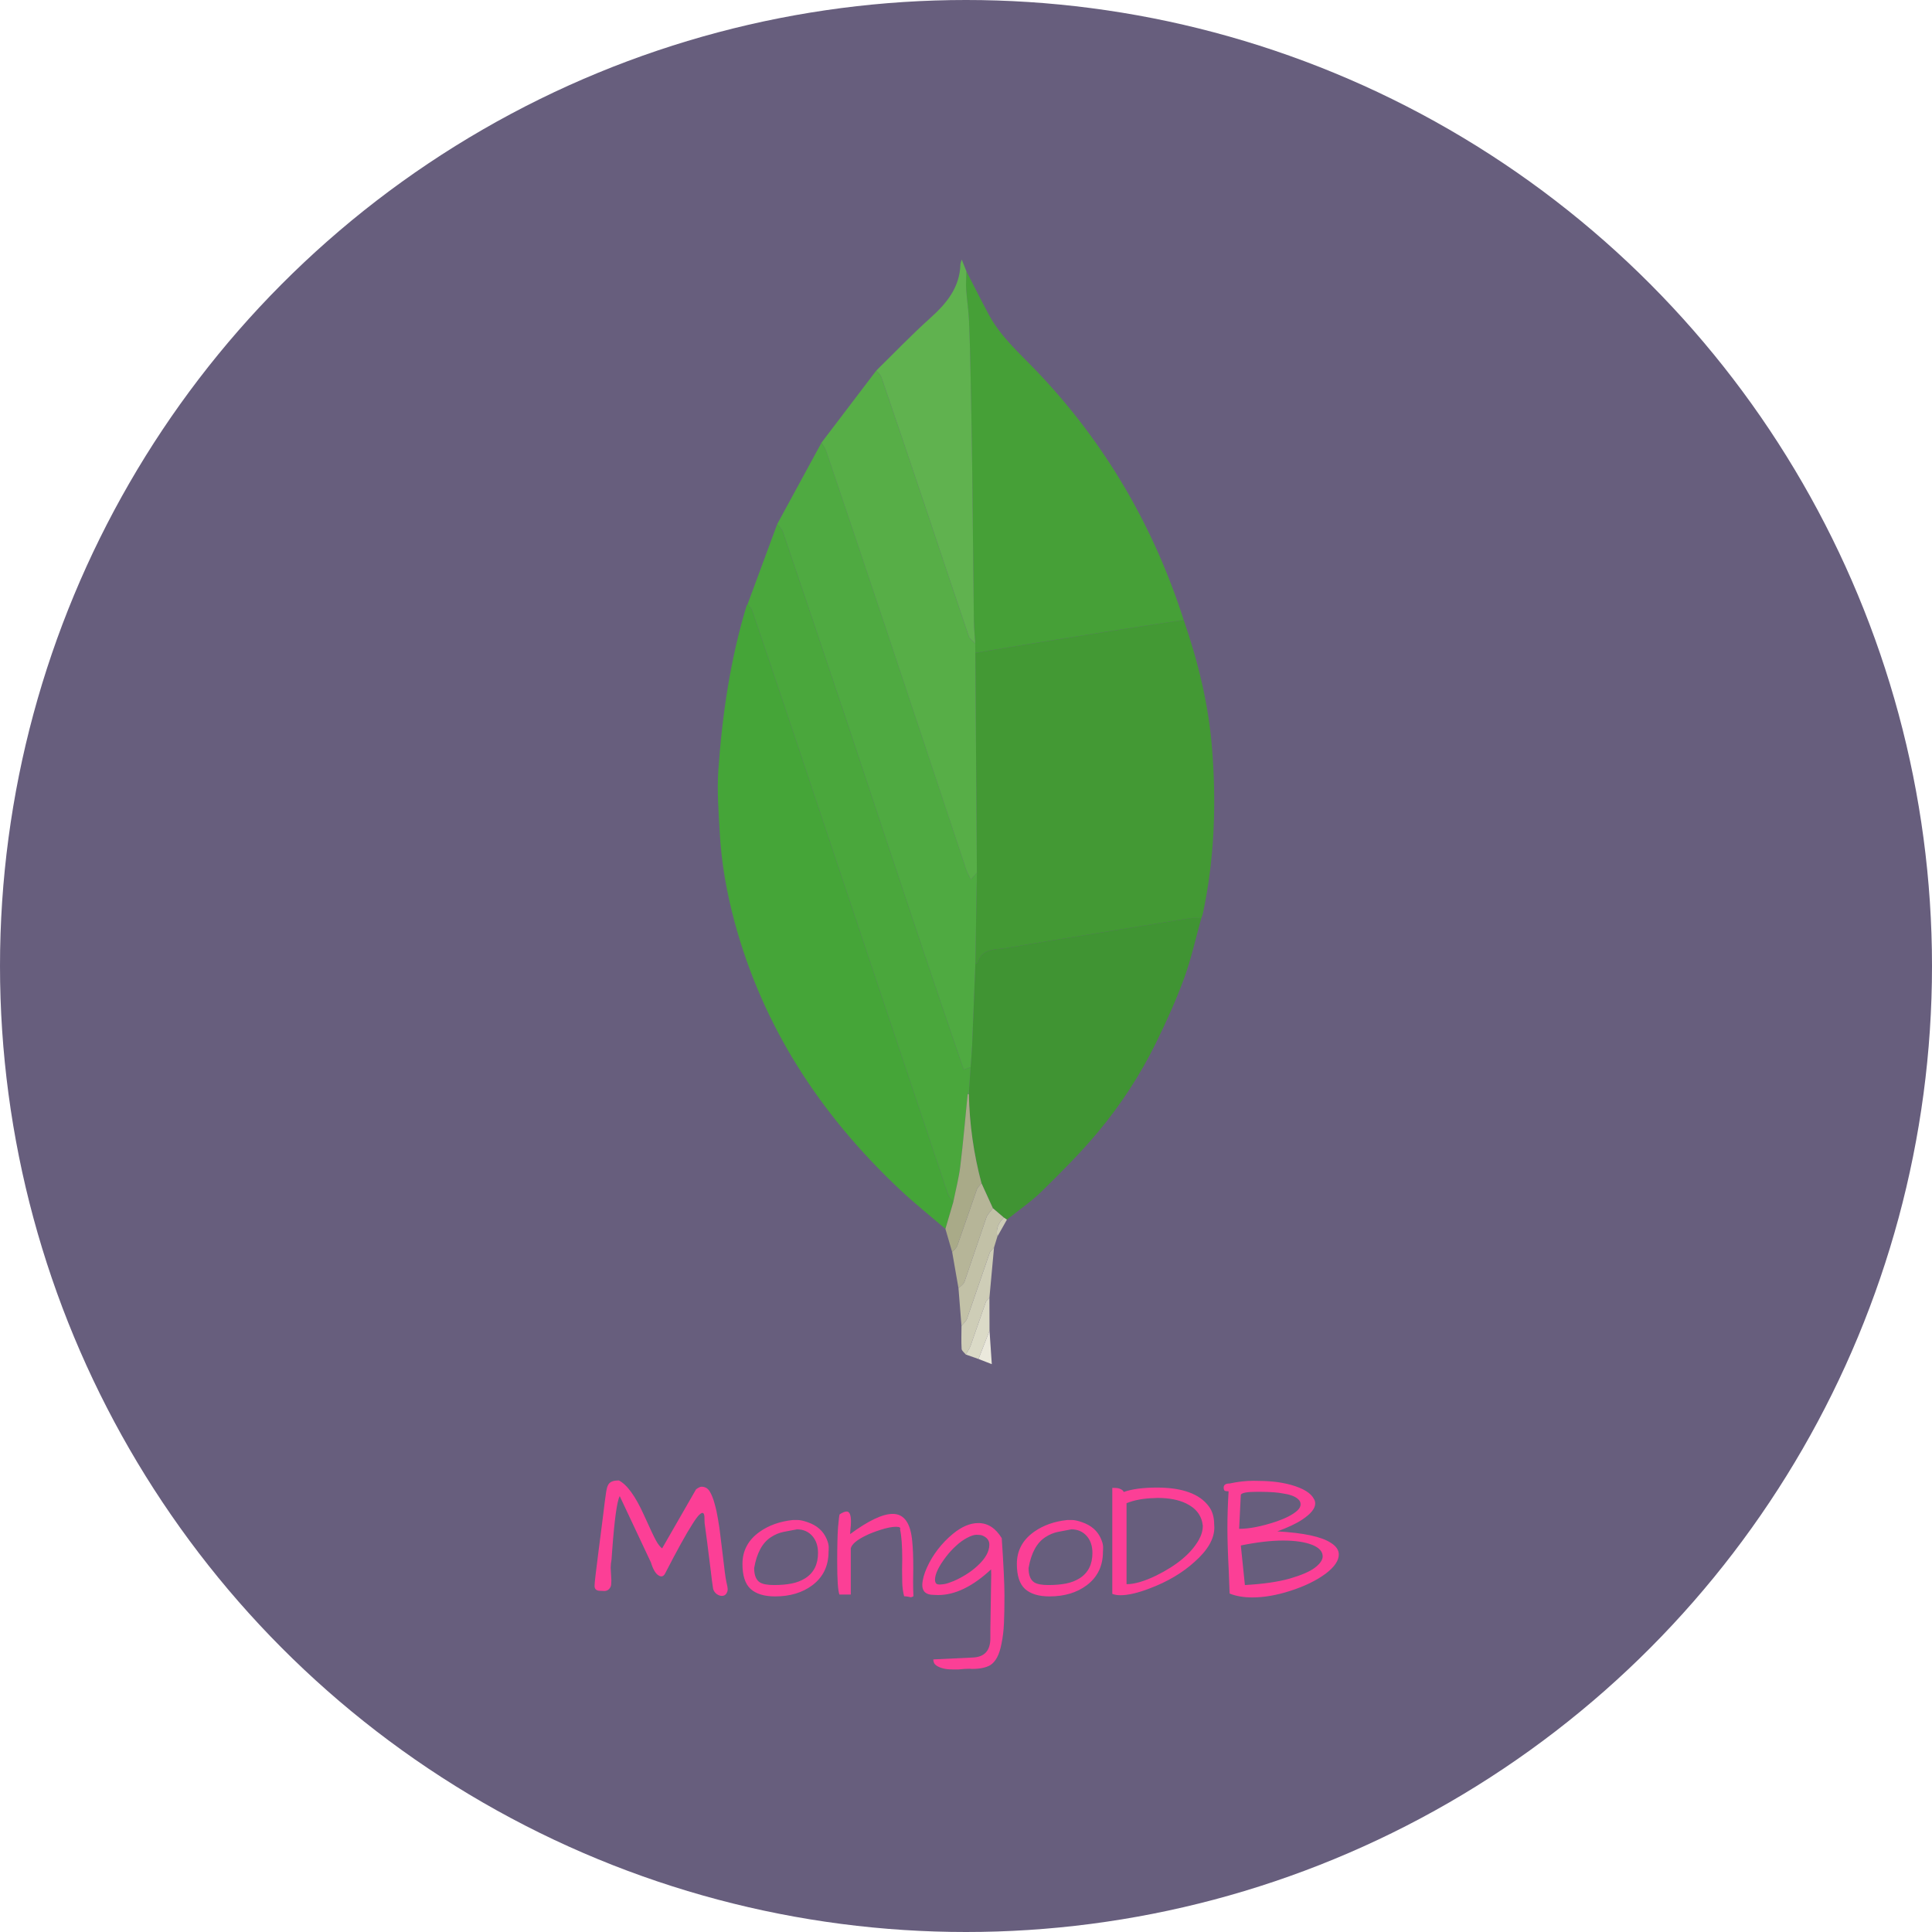 <svg width="500" height="500" viewBox="0 0 500 500" fill="none" xmlns="http://www.w3.org/2000/svg">
<circle cx="250" cy="250" r="250" fill="#675E7D"/>
<path fill-rule="evenodd" clip-rule="evenodd" d="M306.339 160.448C310.101 171.33 312.81 182.439 313.701 193.954C314.807 208.239 314.301 222.423 311.289 236.474C311.207 236.861 311.034 237.224 310.905 237.599C309.96 237.602 308.997 237.484 308.073 237.627C300.271 238.853 292.476 240.123 284.68 241.387C276.623 242.692 268.553 243.946 260.509 245.341C257.659 245.833 254.132 245.245 252.981 249.187C252.948 249.295 252.62 249.313 252.43 249.374L252.82 225.817L252.423 168.977L256.178 168.332C262.319 167.327 268.459 166.307 274.605 165.33C281.938 164.165 289.279 163.033 296.617 161.896C299.854 161.392 303.095 160.93 306.339 160.448Z" fill="#439934"/>
<path fill-rule="evenodd" clip-rule="evenodd" d="M244.677 318.046C240.716 314.641 236.617 311.385 232.82 307.804C212.39 288.534 197.446 265.853 190.087 238.509C188.059 230.983 186.707 223.335 186.273 215.559C185.969 210.116 185.528 204.625 185.913 199.211C186.937 184.811 189.018 170.549 193.241 156.679L193.473 156.355C193.884 156.902 194.474 157.384 194.683 158.001C198.805 170.141 202.898 182.291 206.969 194.448C219.761 232.652 232.537 270.864 245.35 309.058C245.601 309.803 246.25 310.415 246.716 311.087L244.677 318.046Z" fill="#45A538"/>
<path fill-rule="evenodd" clip-rule="evenodd" d="M306.339 160.448C303.095 160.931 299.852 161.392 296.615 161.891C289.277 163.028 281.936 164.16 274.602 165.325C268.457 166.302 262.316 167.322 256.176 168.327L252.421 168.972L252.393 166.523C252.269 164.509 252.055 162.498 252.032 160.485C251.87 147.646 251.77 134.807 251.61 121.968C251.512 113.931 251.364 105.897 251.2 97.862C251.099 92.87 250.991 87.876 250.766 82.891C250.645 80.212 250.213 77.547 250.037 74.868C249.939 73.328 250.075 71.777 250.105 70.23C252.02 73.94 253.893 77.678 255.862 81.36C258.972 87.182 263.927 91.471 268.387 96.152C286.019 114.648 298.537 136.155 306.339 160.448Z" fill="#46A037"/>
<path fill-rule="evenodd" clip-rule="evenodd" d="M252.428 249.372C252.618 249.311 252.948 249.292 252.979 249.184C254.13 245.242 257.657 245.83 260.507 245.338C268.551 243.946 276.62 242.69 284.678 241.384C292.473 240.121 300.269 238.851 308.071 237.625C308.995 237.48 309.958 237.599 310.902 237.597C309.445 242.8 308.296 248.116 306.447 253.176C304.347 258.916 301.806 264.517 299.109 270.009C295.07 278.199 290.072 285.881 284.219 292.891C279.721 298.3 274.708 303.299 269.683 308.238C266.905 310.968 263.631 313.192 260.584 315.646L259.795 315.107L256.949 312.674L254.005 306.222C251.995 298.695 250.898 290.953 250.738 283.164L250.792 281.849L251.193 276.163C251.327 274.223 251.505 272.284 251.587 270.339C251.889 263.35 252.152 256.361 252.428 249.372Z" fill="#409433"/>
<path fill-rule="evenodd" clip-rule="evenodd" d="M252.428 249.372C252.152 256.361 251.889 263.35 251.591 270.341C251.509 272.287 251.331 274.225 251.198 276.166L249.405 276.843C245.423 265.12 241.438 253.52 237.541 241.891C231.095 222.651 224.727 203.381 218.291 184.136C213.093 168.603 207.859 153.082 202.588 137.573C202.342 136.846 201.634 136.279 201.142 135.637L212.617 114.538C213.011 115.223 213.531 115.863 213.78 116.598C219.094 132.307 224.382 148.024 229.642 163.75C236.477 184.211 243.269 204.688 250.098 225.152C250.37 225.97 250.82 226.724 251.249 227.641L252.82 225.813L252.428 249.372Z" fill="#4FAA41"/>
<path fill-rule="evenodd" clip-rule="evenodd" d="M201.145 135.639C201.637 136.281 202.342 136.848 202.591 137.575C207.861 153.084 213.096 168.605 218.294 184.138C224.73 203.383 231.098 222.653 237.543 241.893C241.438 253.52 245.423 265.122 249.407 276.845L251.2 276.168L250.799 281.854L250.436 283.164C249.812 289.389 249.287 295.628 248.528 301.839C248.146 304.952 247.335 308.008 246.719 311.09C246.255 310.417 245.603 309.805 245.352 309.06C232.539 270.864 219.763 232.654 206.971 194.451C202.901 182.293 198.806 170.144 194.685 158.003C194.477 157.387 193.888 156.904 193.476 156.358L201.145 135.639Z" fill="#4AA73C"/>
<path fill-rule="evenodd" clip-rule="evenodd" d="M252.817 225.815L251.247 227.643C250.818 226.727 250.368 225.97 250.096 225.154C243.269 204.691 236.474 184.213 229.64 163.752C224.379 148.026 219.092 132.309 213.777 116.601C213.531 115.865 213.011 115.223 212.615 114.541L226.806 95.873C227.254 96.47 227.891 97.002 228.123 97.675C232.063 109.209 235.968 120.756 239.849 132.311C243.475 143.102 247.047 153.909 250.715 164.685C250.961 165.407 251.816 165.918 252.388 166.527L252.416 168.977C252.552 187.919 252.686 206.868 252.817 225.815Z" fill="#57AE47"/>
<path fill-rule="evenodd" clip-rule="evenodd" d="M252.393 166.523C251.821 165.913 250.966 165.402 250.72 164.68C247.052 153.904 243.48 143.097 239.854 132.306C235.973 120.752 232.068 109.206 228.128 97.67C227.896 96.998 227.259 96.466 226.811 95.868C231.426 91.349 235.898 86.669 240.698 82.359C244.966 78.529 248.397 74.423 248.554 68.371C248.561 68.12 248.692 67.87 248.894 67.166L250.11 70.227C250.08 71.776 249.941 73.326 250.042 74.866C250.218 77.544 250.649 80.209 250.771 82.888C250.996 87.873 251.104 92.868 251.205 97.86C251.366 105.895 251.514 113.929 251.615 121.966C251.772 134.805 251.875 147.644 252.037 160.483C252.055 162.501 252.266 164.509 252.393 166.523Z" fill="#60B24F"/>
<path fill-rule="evenodd" clip-rule="evenodd" d="M246.714 311.088C247.33 308.005 248.141 304.947 248.523 301.837C249.285 295.628 249.808 289.387 250.431 283.162L250.586 283.138L250.741 283.164C250.9 290.953 251.997 298.695 254.008 306.222C253.595 306.766 253.012 307.251 252.794 307.865C251.09 312.67 249.484 317.512 247.771 322.316C247.537 322.973 246.885 323.484 246.426 324.06L244.675 318.046L246.714 311.088Z" fill="#A9AA88"/>
<path fill-rule="evenodd" clip-rule="evenodd" d="M246.428 324.063C246.888 323.486 247.541 322.975 247.773 322.319C249.487 317.514 251.095 312.674 252.796 307.867C253.014 307.253 253.595 306.768 254.01 306.224L256.952 312.679C256.37 313.504 255.569 314.247 255.245 315.166L249.611 331.71C249.379 332.373 248.587 332.842 248.057 333.402L246.428 324.063Z" fill="#B6B598"/>
<path fill-rule="evenodd" clip-rule="evenodd" d="M248.057 333.4C248.589 332.842 249.379 332.371 249.611 331.708L255.245 315.163C255.566 314.247 256.37 313.502 256.952 312.677L259.799 315.107C258.423 316.466 257.659 318.037 258.119 320.022L257.254 322.853C256.86 323.338 256.291 323.76 256.096 324.316C254.13 329.948 252.252 335.61 250.272 341.242C250.021 341.957 249.325 342.517 248.833 343.145C248.577 339.895 248.317 336.651 248.057 333.4Z" fill="#C2C1A7"/>
<path fill-rule="evenodd" clip-rule="evenodd" d="M248.835 343.145C249.325 342.515 250.021 341.955 250.274 341.242C252.255 335.613 254.132 329.95 256.098 324.316C256.293 323.763 256.86 323.338 257.256 322.853L256.063 335.849C255.745 336.217 255.283 336.538 255.13 336.967C253.783 340.75 252.513 344.561 251.16 348.344C250.881 349.124 250.347 349.813 249.93 350.542C249.559 350.057 248.896 349.588 248.866 349.082C248.746 347.111 248.828 345.126 248.835 343.145Z" fill="#CECDB7"/>
<path fill-rule="evenodd" clip-rule="evenodd" d="M249.927 350.542C250.345 349.811 250.879 349.122 251.158 348.344C252.513 344.563 253.78 340.752 255.128 336.967C255.28 336.538 255.745 336.22 256.061 335.849L256.089 344.38L253.234 351.702L249.927 350.542Z" fill="#DBDAC7"/>
<path fill-rule="evenodd" clip-rule="evenodd" d="M253.234 351.705L256.089 344.383L256.677 353.045L253.234 351.705Z" fill="#EBE9DC"/>
<path fill-rule="evenodd" clip-rule="evenodd" d="M258.119 320.024C257.659 318.039 258.421 316.466 259.799 315.109L260.589 315.648L258.119 320.024Z" fill="#CECDB7"/>
<path fill-rule="evenodd" clip-rule="evenodd" d="M250.741 283.166L250.586 283.141L250.431 283.164L250.795 281.854L250.741 283.166Z" fill="#4FAA41"/>
<path d="M158.044 405.768L158.22 408.976C158.22 409.152 158.206 409.474 158.176 409.943C158.176 410.412 158 410.837 157.649 411.217C157.327 411.569 156.917 411.745 156.418 411.745C155.95 411.745 155.583 411.73 155.32 411.701C154.353 411.701 153.87 411.276 153.87 410.426C153.87 409.723 154.192 406.896 154.836 401.945C155.481 396.964 155.891 393.756 156.067 392.321C156.243 390.885 156.389 389.684 156.506 388.717C156.653 387.721 156.755 386.989 156.814 386.52C156.873 386.051 156.96 385.583 157.078 385.114C157.195 384.645 157.371 384.264 157.605 383.971C158.044 383.415 158.894 383.136 160.154 383.136C162.263 384.191 164.431 387.179 166.658 392.101C168.24 395.617 169.294 397.843 169.822 398.781C170.349 399.718 170.862 400.363 171.36 400.714L180.149 385.422C180.764 384.982 181.233 384.762 181.555 384.762C182.493 384.762 183.21 385.187 183.708 386.037C184.207 386.886 184.617 387.926 184.939 389.157C185.291 390.358 185.583 391.691 185.818 393.156C186.082 394.621 186.301 396.159 186.477 397.77C186.682 399.352 186.873 400.905 187.048 402.428C187.458 406.09 187.766 408.39 187.971 409.328C188.206 410.265 188.323 410.939 188.323 411.349C188.323 411.73 188.191 412.111 187.927 412.492C187.664 412.843 187.297 413.019 186.829 413.019C186.36 413.019 185.891 412.843 185.422 412.492C184.954 412.111 184.661 411.657 184.543 411.13C184.456 410.573 184.353 409.855 184.236 408.976C184.148 408.097 184.031 407.116 183.884 406.032C183.738 404.919 183.591 403.761 183.445 402.56C183.298 401.33 183.152 400.158 183.005 399.045C182.859 397.931 182.727 396.95 182.61 396.1C182.493 395.221 182.405 394.562 182.346 394.123C182.346 393.537 182.332 392.995 182.302 392.497C182.273 391.999 182.156 391.691 181.951 391.574C181.746 391.457 181.423 391.603 180.984 392.013C180.574 392.394 179.988 393.185 179.226 394.386C177.585 396.935 175.212 401.227 172.107 407.262C171.697 407.995 171.155 408.156 170.481 407.746C169.69 407.306 169.016 406.178 168.459 404.362L160.374 387.179C159.67 388.586 159.026 393.244 158.44 401.154C158.352 402.121 158.293 402.941 158.264 403.615C158.118 404.347 158.044 405.065 158.044 405.768ZM192.146 404.757C192.146 401.3 193.64 398.517 196.628 396.408C199.001 394.738 201.858 393.727 205.198 393.376C205.374 393.376 205.784 393.376 206.428 393.376C207.073 393.376 207.937 393.566 209.021 393.947C211.423 394.767 213.064 396.217 213.943 398.297C214.294 399.118 214.47 399.821 214.47 400.407C214.47 400.964 214.456 401.359 214.426 401.593C214.426 405.255 213.035 408.141 210.251 410.251C207.673 412.184 204.451 413.151 200.583 413.151C197.8 413.151 195.691 412.506 194.255 411.217C192.849 409.928 192.146 407.775 192.146 404.757ZM195.178 405.812C195.178 407.629 195.662 408.859 196.628 409.504C197.361 409.972 198.591 410.207 200.32 410.207C202.048 410.207 203.572 410.075 204.89 409.811C206.208 409.547 207.38 409.093 208.406 408.449C210.603 407.043 211.702 404.86 211.702 401.901C211.702 400.143 211.233 398.708 210.295 397.594C209.27 396.393 207.922 395.793 206.252 395.793C205.11 395.998 203.953 396.217 202.781 396.452C201.638 396.686 200.554 397.14 199.529 397.814C197.302 399.25 195.852 401.916 195.178 405.812ZM233.499 403.483C233.499 399.997 233.308 397.433 232.927 395.793C233.162 395.353 232.81 395.133 231.873 395.133C230.876 395.133 229.587 395.382 228.005 395.88C226.423 396.379 225.134 396.877 224.138 397.375C221.765 398.517 220.447 399.63 220.183 400.714V412.668H217.239C216.858 411.672 216.667 408.874 216.667 404.274C216.667 400.172 216.741 397.155 216.887 395.221C217.063 393.288 217.195 392.189 217.283 391.925C218.044 391.427 218.66 391.178 219.128 391.178C219.861 391.178 220.227 392.043 220.227 393.771C220.227 394.445 220.183 395.104 220.095 395.749C220.037 396.364 220.007 396.789 220.007 397.023C224.753 393.537 228.43 391.794 231.038 391.794C233.997 391.794 235.681 394.181 236.091 398.957C236.267 400.627 236.355 402.941 236.355 405.9L236.311 409.372C236.311 410.661 236.34 411.906 236.399 413.107C236.106 413.283 235.872 413.371 235.696 413.371C235.608 413.341 235.417 413.297 235.125 413.239C234.832 413.18 234.451 413.136 233.982 413.107C233.689 411.935 233.528 410.749 233.499 409.547C233.469 408.317 233.455 407.189 233.455 406.164L233.499 403.483ZM251.56 431.916L250.945 431.872C250.066 431.872 249.128 431.93 248.132 432.047H246.462C244.705 432.047 243.328 431.711 242.332 431.037C241.804 430.685 241.541 430.158 241.541 429.455L251.648 428.971C254.753 428.883 256.306 427.214 256.306 423.962C256.306 423.844 256.306 423.639 256.306 423.346C256.306 423.083 256.306 422.482 256.306 421.545L256.526 407.394C256.526 406.896 256.511 406.486 256.482 406.164C251.736 410.588 247.166 412.799 242.771 412.799C242.39 412.799 242.009 412.785 241.628 412.755C239.666 412.755 238.684 411.891 238.684 410.163C238.743 408.815 239.138 407.336 239.871 405.724C240.603 404.084 241.541 402.516 242.683 401.022C243.855 399.499 245.173 398.136 246.638 396.935C248.894 395.089 251.077 394.167 253.186 394.167C255.647 394.167 257.668 395.47 259.25 398.078C259.719 405.05 259.954 410.002 259.954 412.931C259.954 415.861 259.91 418.263 259.822 420.138C259.734 422.013 259.529 423.727 259.207 425.28C258.914 426.833 258.518 428.063 258.02 428.971C257.522 429.88 256.936 430.539 256.262 430.949C255.149 431.593 253.582 431.916 251.56 431.916ZM254.197 397.375C253.845 397.257 253.347 397.199 252.703 397.199C252.087 397.199 251.282 397.463 250.286 397.99C249.29 398.517 248.337 399.206 247.429 400.055C246.521 400.876 245.671 401.798 244.88 402.824C242.947 405.343 241.98 407.35 241.98 408.844C241.98 409.313 242.112 409.665 242.375 409.899C242.581 410.016 242.83 410.075 243.123 410.075C243.445 410.075 243.899 410.031 244.485 409.943C245.071 409.826 245.862 409.562 246.858 409.152C247.883 408.713 248.938 408.156 250.022 407.482C251.106 406.808 252.087 406.061 252.966 405.241C255.017 403.366 256.042 401.535 256.042 399.748C256.042 398.664 255.427 397.873 254.197 397.375ZM263.162 404.757C263.162 401.3 264.656 398.517 267.644 396.408C270.017 394.738 272.874 393.727 276.213 393.376C276.389 393.376 276.799 393.376 277.444 393.376C278.088 393.376 278.953 393.566 280.037 393.947C282.439 394.767 284.08 396.217 284.958 398.297C285.31 399.118 285.486 399.821 285.486 400.407C285.486 400.964 285.471 401.359 285.442 401.593C285.442 405.255 284.05 408.141 281.267 410.251C278.689 412.184 275.466 413.151 271.599 413.151C268.816 413.151 266.707 412.506 265.271 411.217C263.865 409.928 263.162 407.775 263.162 404.757ZM266.194 405.812C266.194 407.629 266.677 408.859 267.644 409.504C268.376 409.972 269.607 410.207 271.335 410.207C273.064 410.207 274.587 410.075 275.906 409.811C277.224 409.547 278.396 409.093 279.421 408.449C281.619 407.043 282.717 404.86 282.717 401.901C282.717 400.143 282.249 398.708 281.311 397.594C280.286 396.393 278.938 395.793 277.268 395.793C276.125 395.998 274.968 396.217 273.796 396.452C272.654 396.686 271.57 397.14 270.544 397.814C268.318 399.25 266.868 401.916 266.194 405.812ZM290.803 386.125C292.971 385.363 295.842 384.982 299.417 384.982C305.95 384.982 310.417 386.593 312.82 389.816C313.757 391.047 314.226 392.614 314.226 394.518C314.255 394.782 314.27 395.046 314.27 395.309C314.27 398.239 312.556 401.213 309.128 404.23C305.994 407.072 302.126 409.357 297.527 411.086C294.48 412.257 291.96 412.843 289.968 412.843C289.148 412.843 288.445 412.726 287.859 412.492V385.07H288.474C289.148 385.07 289.69 385.187 290.1 385.422C290.51 385.627 290.745 385.861 290.803 386.125ZM311.282 394.87C311.018 392.262 309.568 390.329 306.931 389.069C304.968 388.131 302.507 387.663 299.548 387.663L298.757 387.707C295.974 387.765 293.572 388.205 291.55 389.025V409.987C293.601 409.987 296.165 409.24 299.241 407.746C304.573 405.109 308.235 402.047 310.227 398.561C310.93 397.331 311.282 396.1 311.282 394.87ZM318.225 383.927C320.393 383.459 322.444 383.224 324.377 383.224C326.311 383.224 328.025 383.297 329.519 383.444C331.042 383.59 332.566 383.869 334.089 384.279C337.312 385.187 339.304 386.418 340.066 387.97C340.271 388.293 340.374 388.673 340.374 389.113C340.374 390.402 339.246 391.794 336.99 393.288C335.496 394.284 333.357 395.295 330.574 396.32C337.4 396.701 342.029 397.697 344.46 399.308C345.808 400.158 346.482 401.154 346.482 402.297C346.482 403.879 345.369 405.519 343.142 407.218C340.71 409.035 337.605 410.544 333.826 411.745C330.339 412.858 327.102 413.415 324.114 413.415C321.829 413.415 319.866 413.078 318.225 412.404C318.167 410.529 318.093 408.595 318.005 406.603C317.771 402.179 317.654 398.459 317.654 395.441C317.654 392.394 317.756 389.23 317.961 385.949C317.639 385.949 317.346 385.92 317.083 385.861C316.819 385.773 316.687 385.48 316.687 384.982C316.687 384.279 317.2 383.927 318.225 383.927ZM322.18 410.207C326.897 409.943 330.764 409.386 333.782 408.537C336.799 407.658 338.967 406.72 340.286 405.724C341.633 404.699 342.307 403.717 342.307 402.78C342.307 401.549 341.428 400.568 339.67 399.836C337.766 399.074 335.232 398.693 332.068 398.693C328.933 398.693 325.286 399.118 321.125 399.967L322.18 410.207ZM326.267 386.081H325.168C322.766 386.081 321.418 386.33 321.125 386.828L320.686 395.661C323.323 395.661 326.531 395.031 330.31 393.771C332.771 392.922 334.573 391.984 335.715 390.959C336.301 390.431 336.594 389.889 336.594 389.333C336.594 388.776 336.375 388.322 335.935 387.97C335.525 387.589 334.983 387.282 334.309 387.047C333.665 386.813 332.932 386.637 332.112 386.52C331.321 386.374 330.544 386.271 329.783 386.213C328.611 386.125 327.439 386.081 326.267 386.081Z" fill="#FC3F96"/>
</svg>
